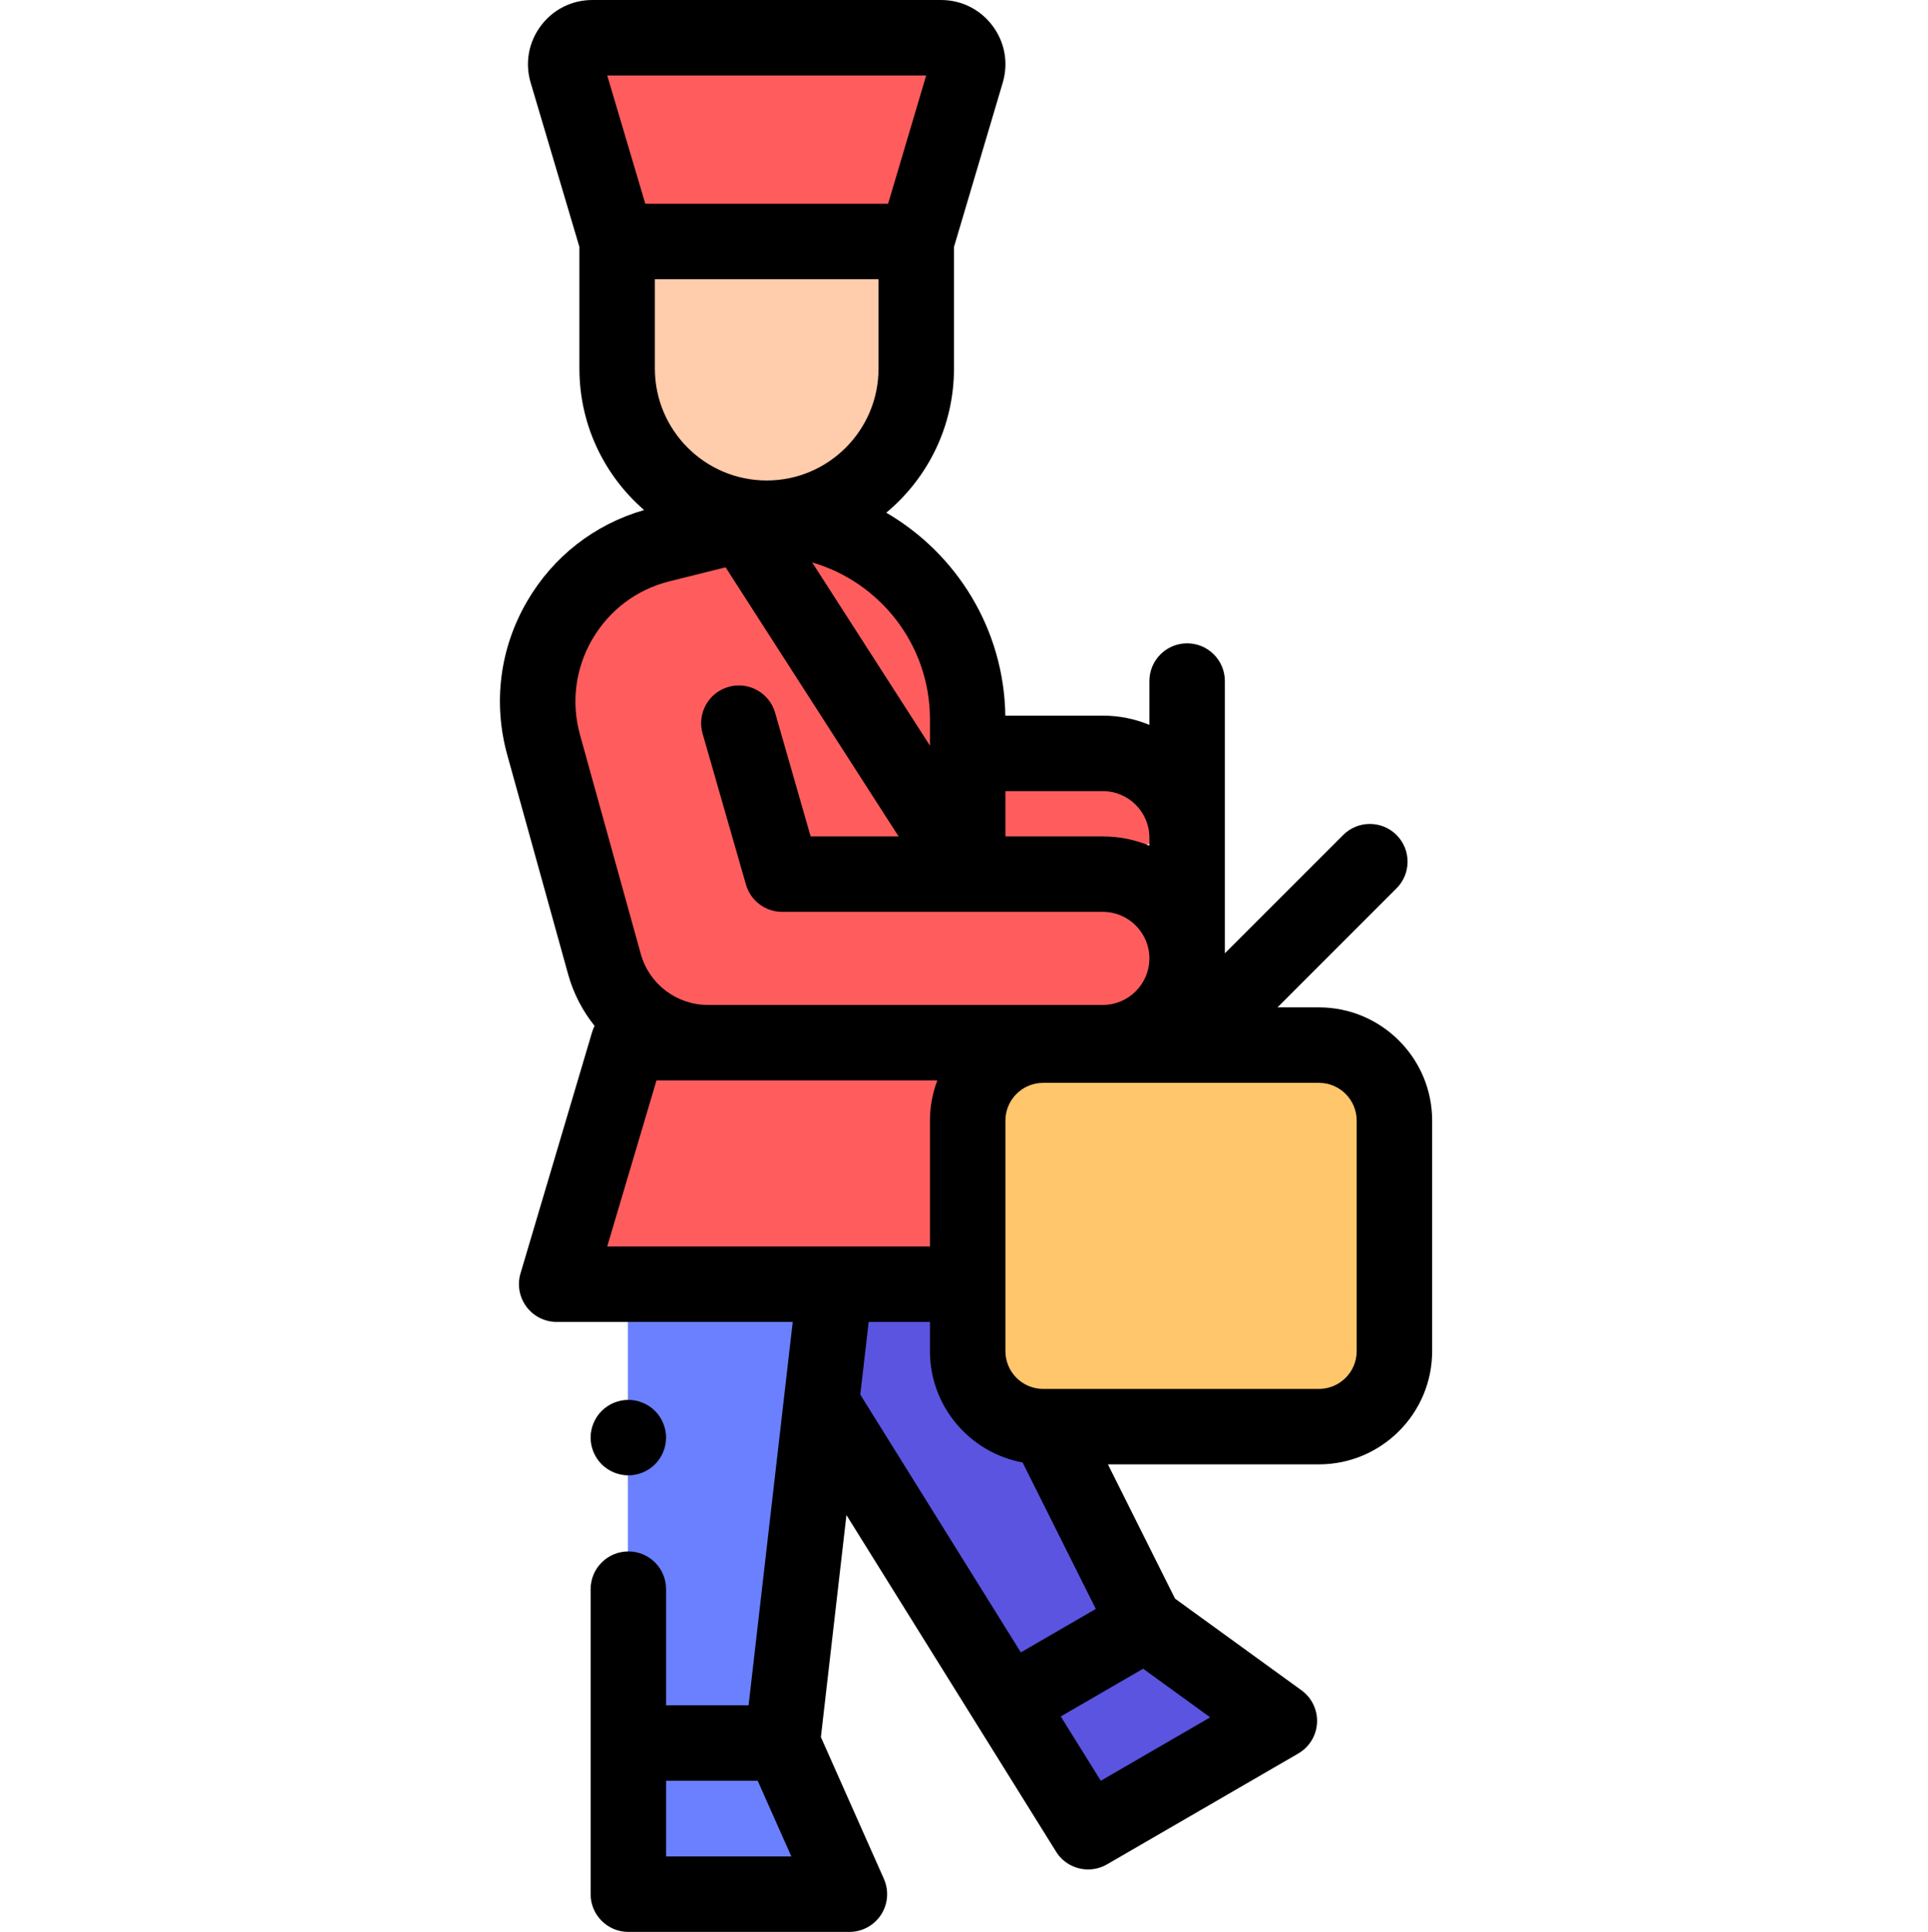 <svg viewBox="-132 0 511 512" xmlns="http://www.w3.org/2000/svg"><path d="m182.637 222c0-12.336-9.996-22.332-22.332-22.332h-35.828l-.156 32zm0 0" fill="#ff5d5d"/><path d="m67.547 340.332 88.73 145.117 50.688-29.379-35.5-25.73-44.906-90.008zm0 0" fill="#5a54e0"/><path d="m34.422 340.332v161.668h58.586l-17.805-40.062 14-121.605zm0 0" fill="#6a80ff"/><g fill="#ff5d5d"><path d="m117.289 10h-92.391c-4.727 0-8.121 4.551-6.777 9.078l13.332 44.922h79.277l13.336-44.922c1.344-4.527-2.051-9.078-6.777-9.078zm0 0"/><path d="m124.32 231.668v-41.066c0-29.418-23.848-53.266-53.266-53.266l-28.168 7.02c-23.41 5.832-37.402 29.824-30.953 53.074l16.125 58.105c3.41 12.293 14.602 20.801 27.355 20.801h104.738c12.332 0 22.332-10 22.332-22.336 0-12.332-10-22.332-22.332-22.332h-84.988zm0 0"/><path d="m15.426 340.332h126.277l-19-64h-88.281zm0 0"/></g><path d="m110.848 64h-79.277v33.695c0 21.891 17.746 39.637 39.637 39.637s39.637-17.746 39.637-39.637v-33.695zm0 0" fill="#ffcdac"/><path d="m217.578 378.09h-73.102c-11.047 0-20-8.953-20-20v-61.109c0-11.047 8.953-20 20-20h73.102c11.047 0 20 8.953 20 20v61.109c0 11.043-8.953 20-20 20zm0 0" fill="#ffc66c"/><path d="m34.539 391c2.629 0 5.211-1.07 7.07-2.93 1.859-1.859 2.93-4.441 2.93-7.07s-1.07-5.211-2.93-7.07c-1.859-1.859-4.441-2.93-7.07-2.93-2.633 0-5.211 1.07-7.07 2.93-1.859 1.859-2.93 4.441-2.93 7.07s1.07 5.211 2.93 7.07c1.859 1.859 4.438 2.93 7.07 2.93zm0 0"/><path d="m217.578 266.98h-10.988l31.543-31.547c3.906-3.902 3.906-10.234 0-14.141-3.902-3.906-10.234-3.906-14.141 0l-31.355 31.352v-72.145c0-5.523-4.477-10-10-10-5.52 0-10 4.477-10 10v11.617c-3.801-1.574-7.965-2.449-12.332-2.449h-25.852c-.336-22.957-12.949-42.977-31.562-53.793 10.961-9.113 17.953-22.844 17.953-38.18v-32.242l12.918-43.527c1.551-5.215.574-10.703-2.68-15.062-3.25-4.363-8.238-6.863-13.68-6.863h-92.391c-5.438 0-10.426 2.5-13.68 6.859-3.254 4.359-4.23 9.852-2.684 15.066l12.922 43.527v32.242c0 14.949 6.652 28.371 17.145 37.477-13.117 3.781-24.07 12.289-30.988 24.148-7.246 12.434-9.121 26.914-5.273 40.777l16.125 58.113c1.414 5.094 3.836 9.711 7.008 13.668-.254.512-.469 1.047-.637 1.605l-18.996 64c-.895 3.027-.312 6.297 1.574 8.828 1.887 2.527 4.855 4.02 8.016 4.02h62.559l-11.699 101.602h-21.863v-30.77c0-5.523-4.48-10-10-10-5.523 0-10 4.477-10 10v80.836c0 5.523 4.477 10 10 10h58.586c3.383 0 6.539-1.715 8.383-4.551 1.848-2.84 2.129-6.418.754-9.512l-16.695-37.566 6.773-58.84 55.562 89.203c1.891 3.039 5.152 4.715 8.496 4.715 1.707 0 3.43-.434 5.008-1.348l50.688-29.383c2.93-1.695 4.801-4.758 4.973-8.141s-1.375-6.617-4.117-8.605l-33.516-24.297-17.793-35.586h55.938c16.543 0 30-13.461 30-30v-61.109c0-16.543-13.457-30-30-30zm-44.941-44.98v2.117c-3.801-1.574-7.965-2.449-12.332-2.449h-25.828v-12h25.828c6.801 0 12.332 5.531 12.332 12.332zm-58.16-24.383-31.223-48.566c18.012 5.23 31.223 21.871 31.223 41.551zm-72.906-123.617h59.277v23.695c0 16.34-13.297 29.637-29.641 29.637s-29.637-13.297-29.637-29.637zm71.906-54-10.094 34h-64.352l-10.09-34zm-88.473 149.398c4.508-7.73 11.773-13.18 20.453-15.344l14.855-3.703 45.848 71.312h-23.312l-9.406-32.758c-1.523-5.309-7.059-8.375-12.371-6.852-5.309 1.523-8.375 7.062-6.852 12.371l11.488 40c1.227 4.285 5.148 7.238 9.609 7.238h49.152.016.016 35.805c6.801 0 12.332 5.531 12.332 12.332 0 6.805-5.531 12.336-12.332 12.336h-104.734c-8.234 0-15.52-5.543-17.723-13.473l-16.121-58.109c-2.391-8.617-1.227-17.621 3.277-25.352zm16.996 116.934h74.438c-1.262 3.312-1.961 6.898-1.961 10.648v33.352h-25.012c-.02 0-.043 0-.062 0h-60.461zm2.539 205.668v-20.062h24.281l8.918 20.062zm53.695-141.668h16.242v7.758c0 14.68 10.605 26.926 24.555 29.496l19.402 38.816-19.867 11.516-42.555-68.316zm61.523 121.605-10.613-17.035 21.828-12.656 17.777 12.887zm67.82-113.848c0 5.512-4.484 10-10 10h-73.102c-5.516 0-10-4.488-10-10v-61.109c0-5.516 4.484-10 10-10h73.102c5.516 0 10 4.484 10 10zm0 0"/></svg>